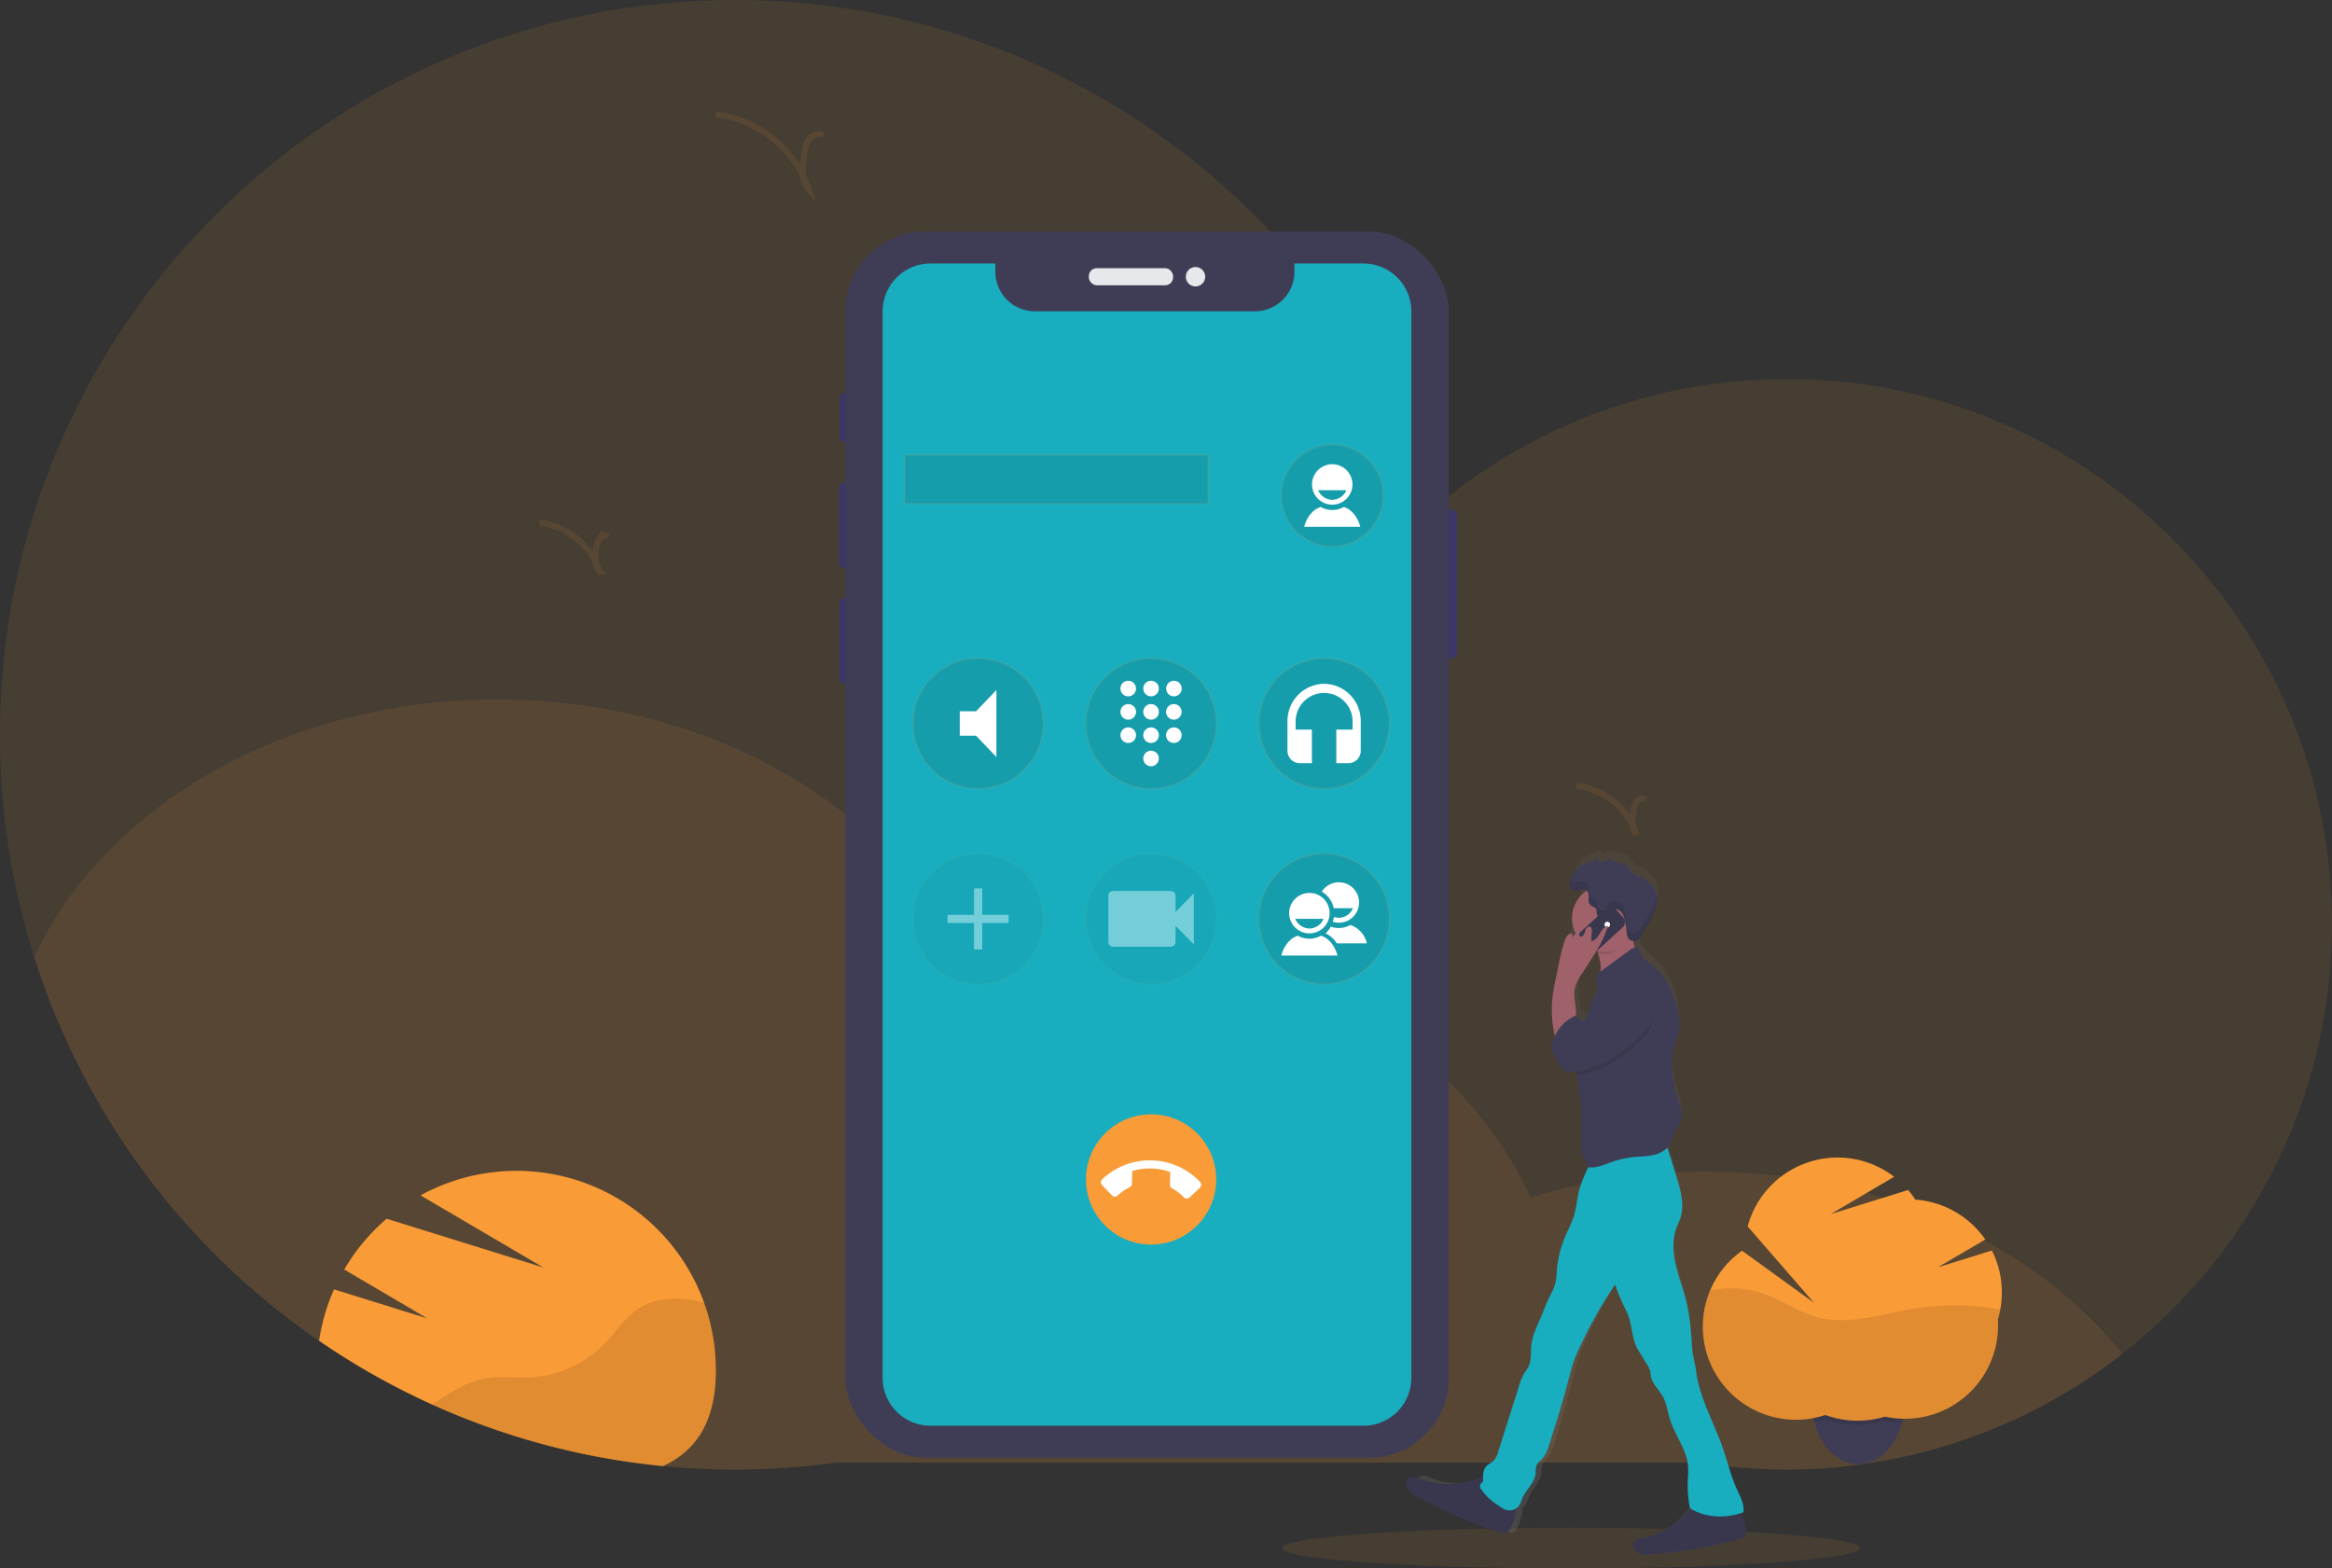 <svg width="1145.7" height="770.58" xmlns="http://www.w3.org/2000/svg">
 <rect width="100%" height="100%" fill="#333333" stroke="none"/>
 <defs>
  <linearGradient y2="-0" x2="0.5" y1="1" x1="0.5" id="a4d1bb72-7695-4d06-9254-f62b9a81de63">
   <stop stop-opacity="0.25" stop-color="gray" offset="0"/>
   <stop stop-opacity="0.12" stop-color="gray" offset="0.54"/>
   <stop stop-opacity="0.1" stop-color="gray" offset="1"/>
  </linearGradient>
 </defs>
 <title>calling</title>
 <g>
  <title>background</title>
  <rect fill="none" id="canvas_background" height="602" width="802" y="-1" x="-1"/>
 </g>
 <g>
  <title>Layer 1</title>
  <ellipse id="svg_1" opacity="0.1" fill="#f99b36" ry="10" rx="142" cy="760.58" cx="771.85"/>
  <path id="svg_2" opacity="0.1" fill="#f99b36" d="m1145.7,454.1a268.06,268.06 0 0 1 -310.49,264.52l-424.71,0a364.06,364.06 0 0 1 -49.5,3.38q-17.83,0 -35.23,-1.7a360.62,360.62 0 0 1 -325.77,-359.3c0,-199.38 161.63,-361 361,-361c160.57,0 296.63,104.84 343.52,249.8a266.84,266.84 0 0 1 173.33,-63.6c147.91,0 267.85,119.94 267.85,267.9z"/>
  <path id="svg_3" opacity="0.1" fill="#f99b36" d="m1042.79,665.17a268.31,268.31 0 0 1 -207.58,53.45l-424.71,0a364.06,364.06 0 0 1 -49.5,3.38q-17.83,0 -35.23,-1.7a361.17,361.17 0 0 1 -309,-250.21c34.58,-73.89 123.42,-126.47 227.58,-126.47c101.5,0 188.5,49.94 224.81,120.87a301.82,301.82 0 0 1 54.19,-4.87c105.2,0 194.77,53.67 228.59,128.67a295.63,295.63 0 0 1 86.41,-12.71c85.8,0.04 161.21,35.71 204.44,89.59z"/>
  <path id="svg_4" fill="#f99b36" d="m351.7,673.23c0,25.62 -9.83,39.53 -25.93,47.07a359.07,359.07 0 0 1 -169,-61.58a97.08,97.08 0 0 1 7.33,-25.25l45.79,14.24l-40.78,-24a98.13,98.13 0 0 1 20.85,-24.94l76.93,23.92l-60.27,-35.4a98,98 0 0 1 139.29,52.71l0.21,0.6c0.16,0.45 0.32,0.9 0.47,1.36q0.81,2.39 1.49,4.83c0.17,0.58 0.33,1.16 0.47,1.75s0.29,1.12 0.42,1.68s0.24,1 0.34,1.46c0.07,0.3 0.14,0.6 0.2,0.9c0.11,0.48 0.21,1 0.3,1.45c0.14,0.7 0.28,1.41 0.4,2.11s0.25,1.46 0.36,2.19s0.24,1.62 0.34,2.44s0.18,1.46 0.25,2.19c0,0.23 0.05,0.45 0.07,0.68c0.07,0.64 0.12,1.28 0.17,1.92a2.11,2.11 0 0 1 0,0.25q0.09,1.2 0.15,2.4t0.09,2.34a1.69,1.69 0 0 1 0,0.23c0.05,0.8 0.06,1.62 0.06,2.45z"/>
  <path id="svg_5" opacity="0.1" d="m351.7,673.23c0,25.62 -9.83,39.53 -25.93,47.07a358.43,358.43 0 0 1 -113.44,-30.24l1.64,-1.09c7.41,-4.91 15.07,-9.93 23.79,-11.6c7.67,-1.47 15.58,-0.23 23.37,-0.67a54.67,54.67 0 0 0 35.81,-16.41c5.57,-5.76 10,-12.83 16.65,-17.23c7.22,-4.74 16.38,-5.76 24.94,-4.58a66.11,66.11 0 0 1 7.38,1.51l0.21,0.6c0.16,0.45 0.32,0.9 0.47,1.36q0.81,2.39 1.49,4.83c0.17,0.58 0.33,1.16 0.47,1.75s0.29,1.12 0.42,1.68s0.24,1 0.34,1.46c0.07,0.3 0.14,0.6 0.2,0.9c0.11,0.48 0.21,1 0.3,1.45c0.14,0.7 0.28,1.41 0.4,2.11s0.25,1.46 0.36,2.19s0.24,1.62 0.34,2.44s0.18,1.46 0.25,2.19c0,0.23 0.05,0.45 0.07,0.68c0.07,0.64 0.12,1.28 0.17,1.92a2.11,2.11 0 0 1 0,0.25q0.09,1.2 0.15,2.4t0.09,2.34a1.69,1.69 0 0 1 0,0.23c0.05,0.81 0.06,1.63 0.06,2.46z"/>
  <path id="svg_6" fill="#3f3d56" d="m935.5,689.86a37,37 0 0 1 -0.8,7.76c-0.1,0.48 -0.21,0.95 -0.32,1.41c-2.84,11.39 -10.85,19.72 -20.41,20.25c-0.32,0 -0.64,0 -1,0c-10.11,0 -18.66,-8.72 -21.48,-20.73c-0.08,-0.32 -0.15,-0.64 -0.22,-1a37,37 0 0 1 -0.8,-7.76c0,-16.27 10.07,-29.45 22.5,-29.45s22.53,13.25 22.53,29.52z"/>
  <path id="svg_7" opacity="0.1" d="m935.5,689.86a37,37 0 0 1 -0.8,7.76c-0.1,0.48 -0.21,0.95 -0.32,1.41c-0.34,0 -0.67,0 -1,0a45.76,45.76 0 0 1 -7.36,-1a44.92,44.92 0 0 1 -6.56,1.5a45.87,45.87 0 0 1 -5.14,0.48q-0.87,0 -1.74,0a46.41,46.41 0 0 1 -6.16,-0.41a45.17,45.17 0 0 1 -9.67,-2.4a45.56,45.56 0 0 1 -5.22,1.4c-0.08,-0.32 -0.15,-0.64 -0.22,-1a37,37 0 0 1 -0.8,-7.76c0,-16.27 10.07,-29.45 22.5,-29.45s22.49,13.2 22.49,29.47z"/>
  <path id="svg_8" fill="#f99b36" d="m983.5,635a45.54,45.54 0 0 0 -4.9,-20.61l-26.46,8.23l23.23,-13.65a45.71,45.71 0 0 0 -34.36,-19.59a45.65,45.65 0 0 0 -3.57,-4.72l-38,11.83l31.17,-18.33a45.73,45.73 0 0 0 -72,24.39l32.55,37.47l-35.31,-25.54a45.74,45.74 0 0 0 40.93,80.7a45.92,45.92 0 0 0 29.28,0.81a45.78,45.78 0 0 0 55.57,-44.7c0,-1 0,-2 -0.1,-3a45.63,45.63 0 0 0 1.97,-13.29z"/>
  <path id="svg_9" opacity="0.1" d="m982.71,643.48a121.9,121.9 0 0 0 -42.34,-0.54c-15.89,2.63 -32.13,8.41 -47.67,4.19c-9.12,-2.48 -17,-8.22 -25.91,-11.41a49.18,49.18 0 0 0 -26.75,-1.6a45.76,45.76 0 0 0 56.69,61.06a45.92,45.92 0 0 0 29.28,0.81a45.78,45.78 0 0 0 55.62,-44.7c0,-1 0,-2 -0.1,-3a45.19,45.19 0 0 0 1.18,-4.81z"/>
  <rect id="svg_10" fill="#3a3768" rx="2.29" height="73.02" width="8.86" y="250.42" x="706.95"/>
  <rect id="svg_11" fill="#3a3768" rx="2.29" height="24.04" width="4.97" y="193.21" x="412.51"/>
  <rect id="svg_12" fill="#3a3768" rx="2.29" height="41.84" width="5.6" y="237.23" x="412.33"/>
  <rect id="svg_13" fill="#3a3768" rx="2.29" height="42.2" width="5.33" y="293.71" x="412.42"/>
  <rect id="svg_14" fill="#3f3d56" rx="38.99" height="602.39" width="296.4" y="113.77" x="415.33"/>
  <rect id="svg_15" fill="#e6e8ec" rx="3.87" height="8.4" width="41.39" y="131.76" x="534.94"/>
  <circle id="svg_16" fill="#e6e8ec" r="4.77" cy="135.96" cx="587.35"/>
  <path id="svg_17" fill="#18aebf" d="m669.85,129.46l-33.9,0l0,4.09a19.38,19.38 0 0 1 -19.38,19.38l-108.18,0a19.38,19.38 0 0 1 -19.38,-19.38l0,-4.09l-31.84,0a23.53,23.53 0 0 0 -23.53,23.54l0,523.93a23.53,23.53 0 0 0 23.53,23.54l212.68,0a23.54,23.54 0 0 0 23.54,-23.54l0,-523.93a23.54,23.54 0 0 0 -23.54,-23.54z"/>
  <rect id="svg_18" opacity="0.1" stroke-miterlimit="10" stroke="#f99b36" height="24" width="149" y="223.47" x="444.53"/>
  <circle id="svg_19" opacity="0.1" stroke-miterlimit="10" stroke="#f99b36" r="32" cy="355.47" cx="480.53"/>
  <path id="svg_20" fill="#fff" d="m471.53,349.47l0,12l8,0l10,10.45l0,-32.91l-10,10.46l-8,0z"/>
  <circle id="svg_21" opacity="0.1" stroke-miterlimit="10" stroke="#f99b36" r="32" cy="355.47" cx="565.53"/>
  <path id="svg_22" fill="#fff" d="m565.53,368.83a3.82,3.82 0 1 0 3.8,3.82a3.82,3.82 0 0 0 -3.8,-3.82zm-11.2,-34.36a3.82,3.82 0 1 0 3.79,3.82a3.82,3.82 0 0 0 -3.79,-3.82zm0,11.46a3.82,3.82 0 1 0 3.79,3.81a3.81,3.81 0 0 0 -3.79,-3.81zm0,11.45a3.82,3.82 0 1 0 3.79,3.82a3.82,3.82 0 0 0 -3.79,-3.82zm22.4,-15.27a3.82,3.82 0 1 0 -3.8,-3.82a3.81,3.81 0 0 0 3.8,3.82zm-11.2,15.27a3.82,3.82 0 1 0 3.8,3.82a3.82,3.82 0 0 0 -3.8,-3.82zm11.2,0a3.82,3.82 0 1 0 3.8,3.82a3.82,3.82 0 0 0 -3.8,-3.82zm0,-11.45a3.82,3.82 0 1 0 3.8,3.81a3.81,3.81 0 0 0 -3.8,-3.81zm-11.2,0a3.82,3.82 0 1 0 3.8,3.81a3.81,3.81 0 0 0 -3.8,-3.81zm0,-11.46a3.82,3.82 0 1 0 3.8,3.82a3.82,3.82 0 0 0 -3.8,-3.82z"/>
  <g id="svg_23" opacity="0.4">
   <circle id="svg_24" opacity="0.1" stroke-miterlimit="10" stroke="#f99b36" r="32" cy="451.47" cx="480.53"/>
   <path id="svg_25" fill="#fff" d="m495.53,453.47l-13,0l0,13l-4,0l0,-13l-13,0l0,-4l13,0l0,-13l4,0l0,13l13,0l0,4z"/>
  </g>
  <circle id="svg_26" opacity="0.1" stroke-miterlimit="10" stroke="#f99b36" r="32" cy="355.47" cx="650.53"/>
  <path id="svg_27" fill="#fff" d="m650.53,335.96a18.24,18.24 0 0 0 -18,18.48l0,14.37a6.08,6.08 0 0 0 6,6.16l6,0l0,-16.51l-8,0l0,-4a14,14 0 1 1 28,0l0,4l-8,0l0,16.5l6,0a6.07,6.07 0 0 0 6,-6.16l0,-14.36a18.24,18.24 0 0 0 -18,-18.48z"/>
  <g id="svg_28" opacity="0.4">
   <circle id="svg_29" opacity="0.1" stroke-miterlimit="10" stroke="#f99b36" r="32" cy="451.47" cx="565.53"/>
   <path id="svg_30" fill="#fff" d="m577.53,448.04l0,-8a2.31,2.31 0 0 0 -2.34,-2.28l-28.34,0a2.31,2.31 0 0 0 -2.33,2.28l0,22.81a2.32,2.32 0 0 0 2.33,2.28l28.33,0a2.32,2.32 0 0 0 2.34,-2.28l0,-8l9,9.12l0,-25.05l-8.99,9.12z"/>
  </g>
  <circle id="svg_31" opacity="0.1" stroke-miterlimit="10" stroke="#f99b36" r="32" cy="451.47" cx="650.53"/>
  <path id="svg_32" fill="#fff" d="m648.95,459.71a11.44,11.44 0 0 1 -11.29,0c-4.42,1.35 -7.13,5.82 -8.13,9.75l27.55,0c-1,-3.93 -3.7,-8.4 -8.13,-9.75zm-5.64,-21a9.93,9.93 0 1 0 9.92,9.92a9.92,9.92 0 0 0 -9.92,-9.92zm0,17.48a7.66,7.66 0 0 1 -6.94,-4.74l13.87,0a7.66,7.66 0 0 1 -6.93,4.75l0,-0.01z"/>
  <path id="svg_33" fill="#fff" d="m656.77,463.46l14.76,0a12.28,12.28 0 0 0 -8.13,-9a11.47,11.47 0 0 1 -5.65,1.49a11.25,11.25 0 0 1 -3.9,-0.66a13.47,13.47 0 0 1 -2.62,3.28a12.77,12.77 0 0 1 5.54,4.89zm-1.5,-17.25l9.42,0a7.66,7.66 0 0 1 -6.94,4.72a7.26,7.26 0 0 1 -2.38,-0.42a12,12 0 0 1 -0.61,2.35a9.93,9.93 0 1 0 3,-19.39a9.94,9.94 0 0 0 -8.37,4.6a12.25,12.25 0 0 1 5.88,8.14z"/>
  <circle id="svg_34" fill="#f99b36" r="32" cy="579.47" cx="565.53"/>
  <path id="svg_35" fill="#fff" d="m549.1,587.37a23.61,23.61 0 0 1 5.91,-4.08a1.87,1.87 0 0 0 1.11,-1.74l0.17,-6.22a30.06,30.06 0 0 1 18.66,0.5l-0.17,6.22a2.07,2.07 0 0 0 1,1.8a21.9,21.9 0 0 1 5.82,4.4a2,2 0 0 0 2.83,0.08l5.08,-4.82a2,2 0 0 0 0.08,-2.82a34,34 0 0 0 -48.07,-1.3a2,2 0 0 0 -0.07,2.83l4.81,5.08a2,2 0 0 0 2.83,0.07l0.01,0z"/>
  <circle id="svg_36" opacity="0.1" stroke-miterlimit="10" stroke="#f99b36" r="25" cy="243.47" cx="654.53"/>
  <path id="svg_37" fill="#fff" d="m660.18,249.08a11.46,11.46 0 0 1 -11.3,0c-4.42,1.35 -7.13,5.82 -8.13,9.76l27.56,0c-1,-3.94 -3.71,-8.41 -8.13,-9.76zm-5.65,-21a9.93,9.93 0 1 0 9.92,9.93a9.94,9.94 0 0 0 -9.92,-9.93zm0,17.49a7.68,7.68 0 0 1 -6.94,-4.74l13.88,0a7.7,7.7 0 0 1 -6.94,4.75l0,-0.01z"/>
  <path id="svg_38" opacity="0.1" stroke-width="3" stroke-miterlimit="10" stroke="#f99b36" fill="none" d="m404.58,66.39c-2.33,-1.35 -5.48,-0.06 -7.08,2.11s-2,5 -2.45,7.63c-0.89,5.91 -1.54,12.7 2.45,17.16c-6.52,-19.77 -25.27,-34.92 -46,-37.13"/>
  <path id="svg_39" opacity="0.1" stroke-width="3" stroke-miterlimit="10" stroke="#f99b36" fill="none" d="m808.61,392.64c-1.5,-0.87 -3.52,0 -4.55,1.36a10.83,10.83 0 0 0 -1.58,4.9c-0.57,3.81 -1,8.17 1.58,11a35.86,35.86 0 0 0 -29.55,-23.87"/>
  <path id="svg_40" opacity="0.1" stroke-width="3" stroke-miterlimit="10" stroke="#f99b36" fill="none" d="m299.11,263.36c-1.5,-0.86 -3.52,0 -4.55,1.36a10.83,10.83 0 0 0 -1.58,4.91c-0.57,3.8 -1,8.16 1.58,11a35.88,35.88 0 0 0 -29.55,-23.87"/>
  <path id="svg_41" fill="url(#a4d1bb72-7695-4d06-9254-f62b9a81de63)" d="m696.85,730.97c1,1.89 2.88,3.05 4.69,4.08a222.68,222.68 0 0 0 39.56,17.81a2.64,2.64 0 0 0 3.84,-1.49c1.58,-2.66 3.31,-7 2.9,-10.51a5.86,5.86 0 0 0 2.63,-3.52a17.5,17.5 0 0 1 2.44,-5c1.87,-2.82 4.13,-5.65 4.43,-9.08a15.67,15.67 0 0 1 0.35,-3.64c0.53,-1.58 1.94,-2.62 3,-3.88c1.65,-2 2.44,-4.58 3.19,-7.09c3.12,-10.43 6.24,-20.86 8.84,-31.45c0.84,-3.43 1.62,-6.87 2.77,-10.2c1,-2.92 2.28,-5.72 3.55,-8.52a226.25,226.25 0 0 1 15.81,-29.32a78.48,78.48 0 0 0 3.39,9.24c0.68,1.55 1.41,3.08 2.1,4.63c2.61,5.84 2.14,13.34 5.35,18.83q2,3.38 3.94,6.75a13.59,13.59 0 0 1 1.69,3.57c0.21,0.88 0.23,1.8 0.38,2.69c0.68,4 3.93,6.82 5.73,10.39c1.65,3.26 2,7 3,10.59c2.37,8.3 8.19,15.51 8.78,24.16a62.39,62.39 0 0 1 -0.17,7a59.36,59.36 0 0 0 0.81,12.18a4.68,4.68 0 0 0 0.32,1.18a35.34,35.34 0 0 1 -22,14.86c-1.7,0.34 -3.65,0.7 -4.54,2.26c-1.07,1.86 0.14,4.42 2,5.42s4,0.9 6,0.72a217.9,217.9 0 0 0 42.37,-7.82a3.61,3.61 0 0 0 1.84,-1a3.71,3.71 0 0 0 0.61,-2.49a21,21 0 0 0 -2.2,-9.31l1,-0.35c0.56,-4 -1.5,-7.87 -3.1,-11.58c-2.78,-6.47 -4.3,-13.46 -6.5,-20.19c-4.24,-13 -11.09,-25.13 -12.74,-38.73c-0.45,-3.74 -1.57,-7.54 -1.81,-11.3c-0.48,-7.66 -1,-15.36 -2.67,-22.82c-1.4,-6.14 -3.61,-12 -5,-18.21s-1.84,-12.74 0.2,-18.68c0.58,-1.7 1.36,-3.31 1.89,-5c2,-6.61 0.09,-13.77 -1.85,-20.41q-0.92,-3.15 -1.82,-6.28c-0.81,-2.75 -1.61,-5.51 -2.49,-8.24c0.12,-0.11 0.23,-0.22 0.35,-0.35c1.76,-2 1.74,-5.06 3,-7.45c0.62,-1.23 1.56,-2.24 2.22,-3.44a12.6,12.6 0 0 0 0.91,-8.34c-0.53,-2.8 -1.59,-5.46 -2.39,-8.19a44.52,44.52 0 0 1 -0.48,-23c0.81,-3.23 2,-6.4 2.17,-9.73a28.38,28.38 0 0 0 -0.61,-6.63c-1.55,-8.4 -4.59,-16.92 -10.76,-22.47c-3.29,-3 -7.74,-5.63 -8.09,-10.19a2.55,2.55 0 0 0 -1.66,-0.06a17.84,17.84 0 0 1 -0.56,-3.17l0.05,0a4.09,4.09 0 0 0 0.92,0a1.83,1.83 0 0 0 0.74,-0.21a2.11,2.11 0 0 0 0.36,-0.27a6.51,6.51 0 0 0 1,-1.33c0.41,-0.68 0.78,-1.41 1.09,-1.91s0.81,-1.3 1.2,-2q1.75,-3 3.25,-6.1l0,-0.08c0.1,-0.19 0.19,-0.39 0.28,-0.58l0.12,-0.27l0.18,-0.41c0,-0.1 0.09,-0.21 0.13,-0.31s0.11,-0.25 0.16,-0.38l0.14,-0.33c0.05,-0.12 0.09,-0.24 0.14,-0.37a3.42,3.42 0 0 0 0.13,-0.34c0.05,-0.12 0.09,-0.24 0.13,-0.36s0.08,-0.23 0.13,-0.35s0.07,-0.24 0.11,-0.36l0.12,-0.36c0,-0.12 0.06,-0.23 0.1,-0.35l0.1,-0.37l0.09,-0.35l0.09,-0.38c0,-0.11 0,-0.22 0.07,-0.34s0,-0.26 0.07,-0.39s0,-0.22 0,-0.33l0.06,-0.39l0,-0.33c0,-0.14 0,-0.27 0,-0.4s0,-0.22 0,-0.33s0,-0.27 0,-0.4l0,-0.23c0,-0.14 0,-0.27 0,-0.41s0,-0.2 0,-0.3s0,-0.28 0,-0.42s0,-0.19 0,-0.28a7.93,7.93 0 0 0 -0.23,-1.16a11.93,11.93 0 0 0 -3.92,-5.93a24.55,24.55 0 0 0 -6,-3.61a4.38,4.38 0 0 1 -1.42,-0.89a11.12,11.12 0 0 1 -1.19,-2.24c-0.88,-1.54 -2.64,-2.23 -4.29,-2.64s-3.42,-0.67 -4.8,-1.72a1.27,1.27 0 0 0 -0.42,-0.24a1.09,1.09 0 0 0 -0.61,0.13l-3.85,1.71a1.83,1.83 0 0 0 -2.12,-1.51a5.13,5.13 0 0 0 -2.49,1.43a0.93,0.93 0 0 1 -0.23,-0.92l-3,2c-0.37,0.24 -1.05,0.3 -1,-0.16a31.28,31.28 0 0 0 -4.31,6a12.88,12.88 0 0 0 -0.94,2.07l0,0c0,0.15 -0.09,0.3 -0.13,0.45a0.29,0.29 0 0 0 0,0.09c0,0.13 -0.06,0.27 -0.08,0.41a0.5,0.5 0 0 0 0,0.12c0,0.17 0,0.35 0,0.52l0,0a5.49,5.49 0 0 0 0,0.58a3.19,3.19 0 0 0 1.73,2.66a3.08,3.08 0 0 0 1.2,0.19a15.48,15.48 0 0 0 2.54,-0.52a5.86,5.86 0 0 1 0.82,-0.14a2.56,2.56 0 0 1 0.39,0a2.21,2.21 0 0 1 1.44,0.49l0.06,0.06a16.83,16.83 0 0 0 -7,13.79a17.34,17.34 0 0 0 1.76,7.64a2.43,2.43 0 0 0 -1.25,2.26a7.68,7.68 0 0 1 -0.41,-2.38c-1.64,-0.33 -2.83,1.59 -3.42,3.24a80.53,80.53 0 0 0 -2.81,11.41c-0.51,2.57 -1,5.14 -1.52,7.71s-1,5.33 -1.38,8a61,61 0 0 0 0.93,20.79c-0.1,0.22 -0.19,0.45 -0.28,0.67c-0.3,0.8 -1.15,1.48 -1.25,2.33c-0.54,5.09 2.68,9.68 5.72,13.67a3,3 0 0 0 1,1a2.7,2.7 0 0 0 1.41,0.18a36.07,36.07 0 0 0 3.62,-0.36c0.07,0.68 0.15,1.35 0.23,2c0.86,7.18 2.33,14.36 2.32,21.59s-1.38,14.56 1.39,21c0.46,1.1 1.35,2 1.44,3.14l0.17,0a65.29,65.29 0 0 0 -4.14,10.74c-1.1,4.34 -1.33,8.9 -2.56,13.2c-1.05,3.65 -2.8,7 -4.21,10.56a58,58 0 0 0 -4,18.11a22.63,22.63 0 0 1 -1.7,8.31a84.53,84.53 0 0 0 -4.24,9.77c-2,5.94 -5.37,11.57 -6,17.86c-0.35,3.56 0.16,7.36 -1.33,10.58c-0.58,1.26 -1.44,2.35 -2.12,3.54a28.61,28.61 0 0 0 -2.31,6l-9.9,32.83a10.72,10.72 0 0 1 -2.42,4.87c-0.92,0.88 -2.13,1.36 -3,2.27c-1.4,1.42 -1.75,3.5 -1.76,5.62a11.8,11.8 0 0 0 -3.06,1a33.71,33.71 0 0 1 -26.49,0c-1.6,-0.69 -3.42,-1.51 -5,-0.72c-1.85,0.96 -2.15,3.75 -1.15,5.64zm78.87,-248.68a21.55,21.55 0 0 1 3.28,-7.59c2.24,-3.69 4.6,-7.34 6.74,-11.11l0.61,-0.59c0.17,0.48 0.33,1 0.48,1.45a34.91,34.91 0 0 1 0.89,3.9a18.79,18.79 0 0 1 0.28,5l-0.14,0.11a5.33,5.33 0 0 0 -1.89,2.11a4.25,4.25 0 0 0 0,2.64l-0.09,0.1l0.1,-0.07c0.35,1.38 1,2.8 0.79,4.2c-0.23,1.69 -1.59,2.92 -2.44,4.37c-2,3.49 -1.36,8.79 -4.65,10.93l-0.06,0.14l0,0a4.74,4.74 0 0 1 -3.23,-2.66l0,0c0.26,-4.27 -1.34,-8.65 -0.67,-12.93z"/>
  <path id="svg_42" fill="#3f3d56" d="m857.76,752.51a3.47,3.47 0 0 1 -0.63,2.45a3.89,3.89 0 0 1 -1.92,1a238.61,238.61 0 0 1 -44.14,7.72c-2.14,0.16 -4.4,0.28 -6.29,-0.71s-3.15,-3.52 -2,-5.35c0.93,-1.54 3,-1.9 4.73,-2.23a37,37 0 0 0 23.16,-15a10.74,10.74 0 0 1 2.52,-2.92c1.92,-1.31 4.47,-1 6.74,-0.55c4,0.82 9.31,1.79 12.92,3.75s4.85,8.01 4.91,11.84z"/>
  <path id="svg_43" opacity="0.1" d="m857.76,752.51a3.47,3.47 0 0 1 -0.63,2.45a3.89,3.89 0 0 1 -1.92,1a238.61,238.61 0 0 1 -44.14,7.72c-2.14,0.16 -4.4,0.28 -6.29,-0.71s-3.15,-3.52 -2,-5.35c0.93,-1.54 3,-1.9 4.73,-2.23a37,37 0 0 0 23.16,-15a10.74,10.74 0 0 1 2.52,-2.92c1.92,-1.31 4.47,-1 6.74,-0.55c4,0.82 9.31,1.79 12.92,3.75s4.85,8.01 4.91,11.84z"/>
  <path id="svg_44" fill="#3f3d56" d="m741.55,751.54a3.55,3.55 0 0 1 -1.87,1.72a3.83,3.83 0 0 1 -2.13,-0.25a238.82,238.82 0 0 1 -41.22,-17.57c-1.88,-1 -3.84,-2.16 -4.89,-4s-0.73,-4.67 1.2,-5.6c1.62,-0.78 3.52,0 5.18,0.71a36.9,36.9 0 0 0 27.6,0a10.69,10.69 0 0 1 3.71,-1.08c2.31,-0.05 4.3,1.58 6,3.21c2.92,2.87 6.83,6.58 8.79,10.18s-0.34,9.43 -2.37,12.68z"/>
  <path id="svg_45" opacity="0.1" d="m741.55,751.54a3.55,3.55 0 0 1 -1.87,1.72a3.83,3.83 0 0 1 -2.13,-0.25a238.82,238.82 0 0 1 -41.22,-17.57c-1.88,-1 -3.84,-2.16 -4.89,-4s-0.73,-4.67 1.2,-5.6c1.62,-0.78 3.52,0 5.18,0.71a36.9,36.9 0 0 0 27.6,0a10.69,10.69 0 0 1 3.71,-1.08c2.31,-0.05 4.3,1.58 6,3.21c2.92,2.87 6.83,6.58 8.79,10.18s-0.34,9.43 -2.37,12.68z"/>
  <path id="svg_46" fill="#18aebf" d="m817.77,560.04c1.49,4 2.74,8 4,12l1.9,6.2c2,6.55 4,13.61 1.93,20.14c-0.55,1.69 -1.36,3.28 -2,5c-2.12,5.86 -1.63,12.37 -0.21,18.44s3.72,11.9 5.18,18c1.77,7.36 2.28,15 2.78,22.51c0.25,3.71 1.41,7.46 1.89,11.15c1.72,13.41 8.85,25.43 13.27,38.21c2.29,6.63 3.87,13.52 6.78,19.91c1.66,3.66 3.81,7.45 3.23,11.42c-8.13,2.88 -17.14,2.83 -24.8,-1.12a2.54,2.54 0 0 1 -1.68,-2.33a55.19,55.19 0 0 1 -0.8,-12a58.54,58.54 0 0 0 0.17,-6.88c-0.61,-8.53 -6.68,-15.64 -9.14,-23.84c-1,-3.49 -1.46,-7.22 -3.18,-10.44c-1.88,-3.52 -5.26,-6.33 -6,-10.25c-0.16,-0.88 -0.18,-1.78 -0.39,-2.65a13.28,13.28 0 0 0 -1.77,-3.53l-4.08,-6.69c-3.35,-5.42 -2.86,-12.82 -5.57,-18.58c-0.72,-1.53 -1.49,-3 -2.2,-4.56a76.37,76.37 0 0 1 -3.53,-9.12a218.24,218.24 0 0 0 -16.5,28.89a89.74,89.74 0 0 0 -3.7,8.41c-1.2,3.28 -2,6.68 -2.89,10.06c-2.7,10.45 -6,20.74 -9.21,31c-0.78,2.48 -1.61,5 -3.32,7c-1.1,1.24 -2.56,2.26 -3.12,3.83a14.71,14.71 0 0 0 -0.36,3.58c-0.32,3.39 -2.67,6.18 -4.62,9a16.89,16.89 0 0 0 -2.54,5a5.86,5.86 0 0 1 -8,3.75l-0.08,0a17.58,17.58 0 0 1 -2.28,-1.36a42.13,42.13 0 0 1 -5.37,-4a31,31 0 0 1 -4,-4.72a2.28,2.28 0 0 1 1.14,-3.46l0,0c-0.21,-2.78 -0.27,-5.95 1.73,-7.87c0.93,-0.9 2.19,-1.38 3.15,-2.24a10.4,10.4 0 0 0 2.52,-4.8q5.12,-16.12 10.22,-32.24a27.41,27.41 0 0 1 2.41,-5.94c0.71,-1.18 1.6,-2.25 2.21,-3.49c1.55,-3.18 1,-6.92 1.38,-10.44c0.65,-6.21 4.13,-11.75 6.24,-17.61a81.55,81.55 0 0 1 4.42,-9.65a21.16,21.16 0 0 0 1.77,-8.19a54.69,54.69 0 0 1 4.16,-17.87c1.46,-3.48 3.29,-6.81 4.38,-10.42c1.29,-4.24 1.52,-8.74 2.68,-13a62.48,62.48 0 0 1 4.33,-10.64c1.45,-3 2.94,-6.07 5.33,-8.4c3.92,-3.82 9.69,-5.07 15.16,-5.24s11.53,0.64 16.98,0.07z"/>
  <path id="svg_47" fill="#a0616a" d="m784.2,482.16q10.56,-6.24 20.89,-12.88a13.27,13.27 0 0 1 -2.61,-7.67c0,-0.11 0,-0.22 0,-0.33c-0.1,-2.69 0.92,-5 -2.47,-4.65a64.36,64.36 0 0 0 -9.63,2c-0.9,0.23 -8.7,3.1 -9,2.81a19.2,19.2 0 0 1 3.77,7.06a34.24,34.24 0 0 1 0.93,3.85c0.68,3.44 0.71,7.48 -1.88,9.81z"/>
  <path id="svg_48" fill="#3f3d56" d="m774.75,528.29c0.9,7.08 2.43,14.17 2.42,21.29s-1.44,14.37 1.45,20.75c0.48,1.08 1.4,1.92 1.5,3.1c4,0.69 7.9,-1.18 11.71,-2.53a47.57,47.57 0 0 1 10.8,-2.42c3,-0.3 6.08,-0.32 9.06,-0.89a14.1,14.1 0 0 0 7.83,-4c1.83,-2 1.81,-5 3.09,-7.35c0.65,-1.21 1.63,-2.2 2.32,-3.39a11.89,11.89 0 0 0 0.94,-8.23a83.59,83.59 0 0 0 -2.49,-8.08a41.53,41.53 0 0 1 -0.5,-22.68c0.84,-3.19 2.06,-6.32 2.26,-9.61a26.73,26.73 0 0 0 -0.63,-6.54c-1.62,-8.28 -4.79,-16.69 -11.21,-22.16c-3.43,-2.93 -8.07,-5.56 -8.43,-10c-1.48,-0.58 -3.07,0.41 -4.34,1.35l-14.26,10.51a5.34,5.34 0 0 0 -2,2.09c-0.89,2.13 1.16,4.47 0.83,6.77c-0.24,1.67 -1.66,2.88 -2.54,4.32c-2.1,3.43 -1.42,8.66 -4.85,10.77c-0.31,0.64 -0.6,1.3 -0.86,2a48.64,48.64 0 0 0 -2.45,10.8a56.2,56.2 0 0 0 0.35,14.13z"/>
  <path id="svg_49" opacity="0.1" d="m781.42,461.46a19.2,19.2 0 0 1 3.77,7.06a15.81,15.81 0 0 0 3.46,0.38c5.82,0 9.72,-6.67 12.61,-11.25c-0.09,-2.69 2.14,-1.35 -1.25,-1a64.36,64.36 0 0 0 -9.63,2c-0.9,0.23 -8.7,3.1 -8.96,2.81z"/>
  <circle id="svg_50" fill="#a0616a" r="16.36" cy="451.17" cx="788.65"/>
  <rect id="svg_51" fill="#3f3d56" transform="rotate(-132.39 950.5,1409.59) " rx="3.33" height="23.86" width="12.27" y="1919.14" x="1758.42"/>
  <rect id="svg_52" opacity="0.1" transform="rotate(-132.39 950.5,1409.59) " rx="3.33" height="23.86" width="12.27" y="1919.14" x="1758.42"/>
  <circle id="svg_53" fill="#fff" r="1.36" cy="454.24" cx="789.67"/>
  <path id="svg_54" opacity="0.1" d="m774.75,528.29c12.62,-1.86 24.08,-9.44 32.85,-18.84a14.94,14.94 0 0 0 3.71,-5.55a16.76,16.76 0 0 0 0.45,-5.39l-0.21,-7.22c-0.09,-3.16 -0.22,-6.44 -1.75,-9.2s-4.94,-4.75 -7.88,-3.6c-7.73,3 -12.76,9.86 -17.18,16.88a71.9,71.9 0 0 1 -4.13,6.35c-0.75,0.95 -1.77,1.92 -3,1.79a2.26,2.26 0 0 1 -0.75,-0.2a48.64,48.64 0 0 0 -2.45,10.8a56.2,56.2 0 0 0 0.34,14.18z"/>
  <path id="svg_55" fill="#a0616a" d="m773.62,486.13a20.74,20.74 0 0 1 3.42,-7.5c4.89,-7.65 10.39,-15.12 13,-23.83c-3.81,0.69 -4.41,7.25 -8.27,7.54l0.3,-4.73c0,-0.8 0,-1.77 -0.65,-2.19s-1.81,0.13 -2.24,0.92s-0.52,1.75 -0.92,2.56s-1.34,1.53 -2.17,1.17l-0.34,-1.57a2.4,2.4 0 0 0 -2.89,2.44a7.24,7.24 0 0 1 -0.43,-2.35c-1.71,-0.32 -2.95,1.57 -3.56,3.2a75.93,75.93 0 0 0 -2.94,11.25l-1.57,7.61c-0.55,2.63 -1.09,5.26 -1.45,7.91a57.3,57.3 0 0 0 1.1,21.08a68,68 0 0 0 6.09,-3.81c1.51,-1.28 3.2,-2.73 3.77,-4.68c1.41,-4.92 -1.08,-10.07 -0.25,-15.02z"/>
  <path id="svg_56" fill="#3f3d56" d="m801.92,476.45c2.94,-1.15 6.35,0.84 7.88,3.6s1.66,6 1.75,9.2l0.2,7.24a16.51,16.51 0 0 1 -0.44,5.39a15.12,15.12 0 0 1 -3.7,5.55c-9.7,10.39 -22.67,18.54 -36.87,19.23a2.94,2.94 0 0 1 -1.47,-0.18a3.2,3.2 0 0 1 -1,-1c-3.17,-3.94 -6.52,-8.47 -6,-13.49c0.09,-0.84 1,-1.52 1.3,-2.3a20.29,20.29 0 0 1 9.83,-10.4l0.86,-0.4a5,5 0 0 0 3.37,2.64c1.2,0.12 2.23,-0.84 3,-1.79a72.06,72.06 0 0 0 4.13,-6.36c4.4,-7.09 9.44,-13.92 17.16,-16.93z"/>
  <path id="svg_57" fill="#3f3d56" d="m800.91,461.87c-1.39,-0.72 -1.61,-2.57 -1.75,-4.13a40.94,40.94 0 0 0 -0.83,-5.4c-0.43,-2 -1.14,-4.06 -2.84,-5.12a4.15,4.15 0 0 0 -6.31,3.09a1.41,1.41 0 0 1 -0.28,0.93a1,1 0 0 1 -0.48,0.25a3.23,3.23 0 0 1 -3.79,-2.14c-0.29,-1 -0.07,-2.29 -0.78,-3.11s-1.55,-0.8 -2.24,-1.34a3.89,3.89 0 0 1 -1.13,-3.2c0,-1.49 0.2,-3.27 -1,-4.19c-1.81,-1.41 -4.53,0.83 -6.66,0a3.27,3.27 0 0 1 -1.83,-3.19a7.92,7.92 0 0 1 1.3,-3.66a30.72,30.72 0 0 1 4.49,-5.91c0,0.44 0.69,0.39 1.07,0.15l3.16,-1.92a0.85,0.85 0 0 0 0.25,0.91a5.43,5.43 0 0 1 2.59,-1.4a1.9,1.9 0 0 1 2.21,1.49l4,-1.73a0.83,0.83 0 0 1 1.07,0.11c1.44,1 3.28,1.29 5,1.69s3.55,1.09 4.47,2.61a10.79,10.79 0 0 0 1.25,2.2a4.67,4.67 0 0 0 1.51,0.89a26.2,26.2 0 0 1 6.3,3.55a11.88,11.88 0 0 1 4.09,5.86c1.08,3.89 -0.48,8 -2.29,11.59a74.25,74.25 0 0 1 -4.64,7.95c-0.64,1 -1.52,2.89 -2.55,3.47a4.78,4.78 0 0 1 -3.36,-0.3z"/>
  <path id="svg_58" opacity="0.1" d="m772.85,433.43c2.13,0.82 4.85,-1.42 6.66,0c1.17,0.92 1,2.7 1,4.19a3.89,3.89 0 0 0 1.13,3.2c0.69,0.54 1.67,0.67 2.24,1.34s0.49,2.07 0.78,3.11a3.23,3.23 0 0 0 3.79,2.14a1,1 0 0 0 0.48,-0.25a1.41,1.41 0 0 0 0.28,-0.93a4.15,4.15 0 0 1 6.31,-3.09c1.7,1.06 2.41,3.16 2.84,5.12a40.94,40.94 0 0 1 0.83,5.4c0.14,1.56 0.36,3.41 1.75,4.13a4.78,4.78 0 0 0 3.42,0.3c1,-0.58 1.91,-2.5 2.55,-3.47a74.25,74.25 0 0 0 4.64,-8a24.77,24.77 0 0 0 2.46,-6.8c0.72,3.68 -0.76,7.5 -2.46,10.89a74.25,74.25 0 0 1 -4.64,7.95c-0.64,1 -1.52,2.89 -2.55,3.47a4.78,4.78 0 0 1 -3.42,-0.3c-1.39,-0.72 -1.61,-2.57 -1.75,-4.13a40.94,40.94 0 0 0 -0.83,-5.4c-0.43,-2 -1.14,-4.06 -2.84,-5.12a4.15,4.15 0 0 0 -6.31,3.09a1.41,1.41 0 0 1 -0.28,0.93a1,1 0 0 1 -0.48,0.25a3.23,3.23 0 0 1 -3.79,-2.14c-0.29,-1 -0.07,-2.29 -0.78,-3.11s-1.55,-0.8 -2.24,-1.34a3.89,3.89 0 0 1 -1.13,-3.2c0,-1.49 0.2,-3.27 -1,-4.19c-1.81,-1.41 -4.53,0.83 -6.66,0a3.27,3.27 0 0 1 -1.83,-3.19a5.82,5.82 0 0 1 0.5,-2.09a2.71,2.71 0 0 0 1.33,1.24z"/>
 </g>
</svg>
